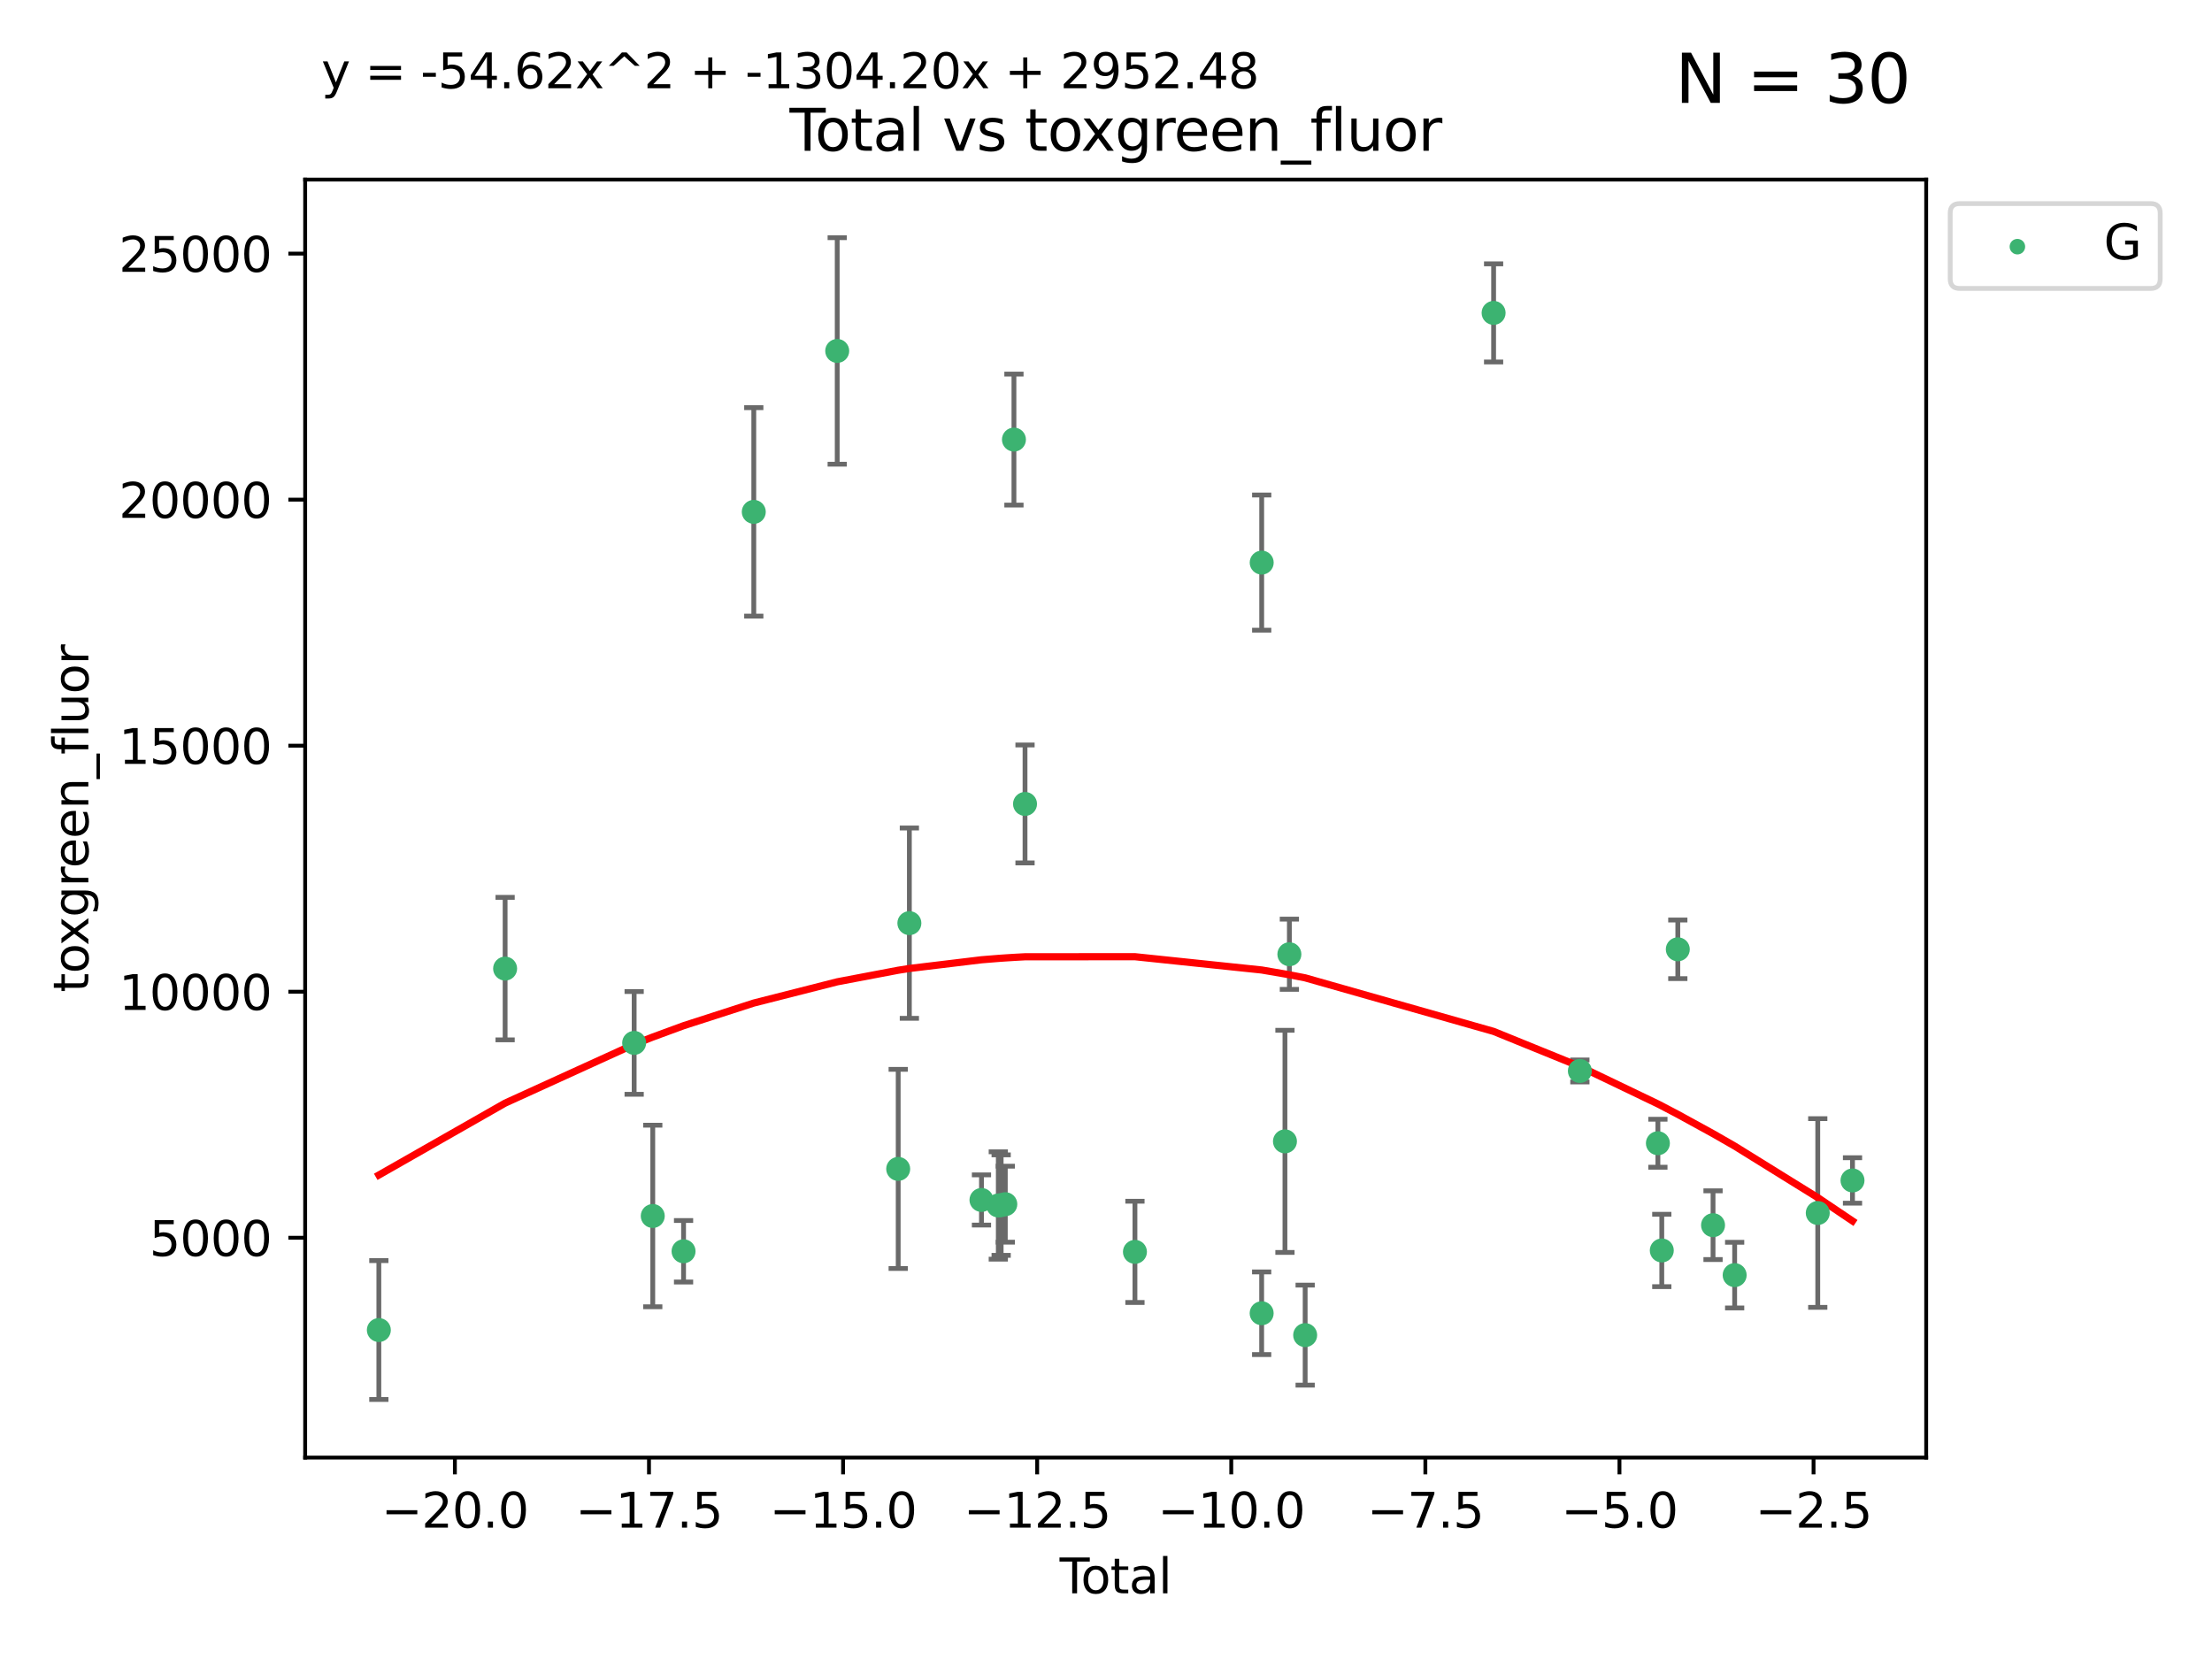 <?xml version="1.0" encoding="utf-8" standalone="no"?>
<!DOCTYPE svg PUBLIC "-//W3C//DTD SVG 1.1//EN"
  "http://www.w3.org/Graphics/SVG/1.1/DTD/svg11.dtd">
<svg xmlns:xlink="http://www.w3.org/1999/xlink" width="460.8pt" height="345.6pt" viewBox="0 0 460.8 345.6" xmlns="http://www.w3.org/2000/svg" version="1.1">
 <defs>
  <style type="text/css">*{stroke-linejoin: round; stroke-linecap: butt}</style>
 </defs>
 <g id="figure_1">
  <g id="patch_1">
   <path d="M 0 345.6 
L 460.8 345.6 
L 460.8 0 
L 0 0 
z
" style="fill: #ffffff"/>
  </g>
  <g id="axes_1">
   <g id="patch_2">
    <path d="M 63.571 303.64 
L 401.26 303.64 
L 401.26 37.411 
L 63.571 37.411 
z
" style="fill: #ffffff"/>
   </g>
   <g id="PathCollection_1">
    <defs>
     <path id="m6eccdc6123" d="M 0 1.118 
C 0.297 1.118 0.581 1 0.791 0.791 
C 1 0.581 1.118 0.297 1.118 0 
C 1.118 -0.297 1 -0.581 0.791 -0.791 
C 0.581 -1 0.297 -1.118 0 -1.118 
C -0.297 -1.118 -0.581 -1 -0.791 -0.791 
C -1 -0.581 -1.118 -0.297 -1.118 0 
C -1.118 0.297 -1 0.581 -0.791 0.791 
C -0.581 1 -0.297 1.118 0 1.118 
z
" style="stroke: #3cb371"/>
    </defs>
    <g clip-path="url(#pdca840e009)">
     <use xlink:href="#m6eccdc6123" x="78.921" y="277.073" style="fill: #3cb371; stroke: #3cb371"/>
     <use xlink:href="#m6eccdc6123" x="105.225" y="201.776" style="fill: #3cb371; stroke: #3cb371"/>
     <use xlink:href="#m6eccdc6123" x="132.107" y="217.256" style="fill: #3cb371; stroke: #3cb371"/>
     <use xlink:href="#m6eccdc6123" x="135.982" y="253.313" style="fill: #3cb371; stroke: #3cb371"/>
     <use xlink:href="#m6eccdc6123" x="142.398" y="260.663" style="fill: #3cb371; stroke: #3cb371"/>
     <use xlink:href="#m6eccdc6123" x="157.027" y="106.634" style="fill: #3cb371; stroke: #3cb371"/>
     <use xlink:href="#m6eccdc6123" x="174.407" y="73.106" style="fill: #3cb371; stroke: #3cb371"/>
     <use xlink:href="#m6eccdc6123" x="187.111" y="243.505" style="fill: #3cb371; stroke: #3cb371"/>
     <use xlink:href="#m6eccdc6123" x="189.439" y="192.308" style="fill: #3cb371; stroke: #3cb371"/>
     <use xlink:href="#m6eccdc6123" x="204.459" y="249.975" style="fill: #3cb371; stroke: #3cb371"/>
     <use xlink:href="#m6eccdc6123" x="207.964" y="251.124" style="fill: #3cb371; stroke: #3cb371"/>
     <use xlink:href="#m6eccdc6123" x="208.559" y="251.046" style="fill: #3cb371; stroke: #3cb371"/>
     <use xlink:href="#m6eccdc6123" x="209.424" y="250.854" style="fill: #3cb371; stroke: #3cb371"/>
     <use xlink:href="#m6eccdc6123" x="211.223" y="91.572" style="fill: #3cb371; stroke: #3cb371"/>
     <use xlink:href="#m6eccdc6123" x="213.531" y="167.476" style="fill: #3cb371; stroke: #3cb371"/>
     <use xlink:href="#m6eccdc6123" x="236.429" y="260.786" style="fill: #3cb371; stroke: #3cb371"/>
     <use xlink:href="#m6eccdc6123" x="262.826" y="273.574" style="fill: #3cb371; stroke: #3cb371"/>
     <use xlink:href="#m6eccdc6123" x="262.835" y="117.2" style="fill: #3cb371; stroke: #3cb371"/>
     <use xlink:href="#m6eccdc6123" x="267.679" y="237.767" style="fill: #3cb371; stroke: #3cb371"/>
     <use xlink:href="#m6eccdc6123" x="268.601" y="198.787" style="fill: #3cb371; stroke: #3cb371"/>
     <use xlink:href="#m6eccdc6123" x="271.889" y="278.131" style="fill: #3cb371; stroke: #3cb371"/>
     <use xlink:href="#m6eccdc6123" x="311.145" y="65.183" style="fill: #3cb371; stroke: #3cb371"/>
     <use xlink:href="#m6eccdc6123" x="329.117" y="223.102" style="fill: #3cb371; stroke: #3cb371"/>
     <use xlink:href="#m6eccdc6123" x="345.37" y="238.157" style="fill: #3cb371; stroke: #3cb371"/>
     <use xlink:href="#m6eccdc6123" x="346.181" y="260.493" style="fill: #3cb371; stroke: #3cb371"/>
     <use xlink:href="#m6eccdc6123" x="349.518" y="197.758" style="fill: #3cb371; stroke: #3cb371"/>
     <use xlink:href="#m6eccdc6123" x="356.858" y="255.227" style="fill: #3cb371; stroke: #3cb371"/>
     <use xlink:href="#m6eccdc6123" x="361.361" y="265.63" style="fill: #3cb371; stroke: #3cb371"/>
     <use xlink:href="#m6eccdc6123" x="378.673" y="252.69" style="fill: #3cb371; stroke: #3cb371"/>
     <use xlink:href="#m6eccdc6123" x="385.911" y="245.91" style="fill: #3cb371; stroke: #3cb371"/>
    </g>
   </g>
   <g id="matplotlib.axis_1">
    <g id="xtick_1">
     <g id="line2d_1">
      <defs>
       <path id="m6a4d9572cf" d="M 0 0 
L 0 3.5 
" style="stroke: #000000; stroke-width: 0.8"/>
      </defs>
      <g>
       <use xlink:href="#m6a4d9572cf" x="94.761" y="303.64" style="stroke: #000000; stroke-width: 0.8"/>
      </g>
     </g>
     <g id="text_1">
      <!-- −20.0 -->
      <g transform="translate(79.438 318.238)scale(0.1 -0.1)">
       <defs>
        <path id="DejaVuSans-2212" d="M 678 2272 
L 4684 2272 
L 4684 1741 
L 678 1741 
L 678 2272 
z
" transform="scale(0.016)"/>
        <path id="DejaVuSans-32" d="M 1228 531 
L 3431 531 
L 3431 0 
L 469 0 
L 469 531 
Q 828 903 1448 1529 
Q 2069 2156 2228 2338 
Q 2531 2678 2651 2914 
Q 2772 3150 2772 3378 
Q 2772 3750 2511 3984 
Q 2250 4219 1831 4219 
Q 1534 4219 1204 4116 
Q 875 4013 500 3803 
L 500 4441 
Q 881 4594 1212 4672 
Q 1544 4750 1819 4750 
Q 2544 4750 2975 4387 
Q 3406 4025 3406 3419 
Q 3406 3131 3298 2873 
Q 3191 2616 2906 2266 
Q 2828 2175 2409 1742 
Q 1991 1309 1228 531 
z
" transform="scale(0.016)"/>
        <path id="DejaVuSans-30" d="M 2034 4250 
Q 1547 4250 1301 3770 
Q 1056 3291 1056 2328 
Q 1056 1369 1301 889 
Q 1547 409 2034 409 
Q 2525 409 2770 889 
Q 3016 1369 3016 2328 
Q 3016 3291 2770 3770 
Q 2525 4250 2034 4250 
z
M 2034 4750 
Q 2819 4750 3233 4129 
Q 3647 3509 3647 2328 
Q 3647 1150 3233 529 
Q 2819 -91 2034 -91 
Q 1250 -91 836 529 
Q 422 1150 422 2328 
Q 422 3509 836 4129 
Q 1250 4750 2034 4750 
z
" transform="scale(0.016)"/>
        <path id="DejaVuSans-2e" d="M 684 794 
L 1344 794 
L 1344 0 
L 684 0 
L 684 794 
z
" transform="scale(0.016)"/>
       </defs>
       <use xlink:href="#DejaVuSans-2212"/>
       <use xlink:href="#DejaVuSans-32" x="83.789"/>
       <use xlink:href="#DejaVuSans-30" x="147.412"/>
       <use xlink:href="#DejaVuSans-2e" x="211.035"/>
       <use xlink:href="#DejaVuSans-30" x="242.822"/>
      </g>
     </g>
    </g>
    <g id="xtick_2">
     <g id="line2d_2">
      <g>
       <use xlink:href="#m6a4d9572cf" x="135.195" y="303.64" style="stroke: #000000; stroke-width: 0.8"/>
      </g>
     </g>
     <g id="text_2">
      <!-- −17.5 -->
      <g transform="translate(119.872 318.238)scale(0.1 -0.1)">
       <defs>
        <path id="DejaVuSans-31" d="M 794 531 
L 1825 531 
L 1825 4091 
L 703 3866 
L 703 4441 
L 1819 4666 
L 2450 4666 
L 2450 531 
L 3481 531 
L 3481 0 
L 794 0 
L 794 531 
z
" transform="scale(0.016)"/>
        <path id="DejaVuSans-37" d="M 525 4666 
L 3525 4666 
L 3525 4397 
L 1831 0 
L 1172 0 
L 2766 4134 
L 525 4134 
L 525 4666 
z
" transform="scale(0.016)"/>
        <path id="DejaVuSans-35" d="M 691 4666 
L 3169 4666 
L 3169 4134 
L 1269 4134 
L 1269 2991 
Q 1406 3038 1543 3061 
Q 1681 3084 1819 3084 
Q 2600 3084 3056 2656 
Q 3513 2228 3513 1497 
Q 3513 744 3044 326 
Q 2575 -91 1722 -91 
Q 1428 -91 1123 -41 
Q 819 9 494 109 
L 494 744 
Q 775 591 1075 516 
Q 1375 441 1709 441 
Q 2250 441 2565 725 
Q 2881 1009 2881 1497 
Q 2881 1984 2565 2268 
Q 2250 2553 1709 2553 
Q 1456 2553 1204 2497 
Q 953 2441 691 2322 
L 691 4666 
z
" transform="scale(0.016)"/>
       </defs>
       <use xlink:href="#DejaVuSans-2212"/>
       <use xlink:href="#DejaVuSans-31" x="83.789"/>
       <use xlink:href="#DejaVuSans-37" x="147.412"/>
       <use xlink:href="#DejaVuSans-2e" x="211.035"/>
       <use xlink:href="#DejaVuSans-35" x="242.822"/>
      </g>
     </g>
    </g>
    <g id="xtick_3">
     <g id="line2d_3">
      <g>
       <use xlink:href="#m6a4d9572cf" x="175.628" y="303.64" style="stroke: #000000; stroke-width: 0.8"/>
      </g>
     </g>
     <g id="text_3">
      <!-- −15.0 -->
      <g transform="translate(160.306 318.238)scale(0.1 -0.1)">
       <use xlink:href="#DejaVuSans-2212"/>
       <use xlink:href="#DejaVuSans-31" x="83.789"/>
       <use xlink:href="#DejaVuSans-35" x="147.412"/>
       <use xlink:href="#DejaVuSans-2e" x="211.035"/>
       <use xlink:href="#DejaVuSans-30" x="242.822"/>
      </g>
     </g>
    </g>
    <g id="xtick_4">
     <g id="line2d_4">
      <g>
       <use xlink:href="#m6a4d9572cf" x="216.062" y="303.64" style="stroke: #000000; stroke-width: 0.8"/>
      </g>
     </g>
     <g id="text_4">
      <!-- −12.5 -->
      <g transform="translate(200.739 318.238)scale(0.1 -0.1)">
       <use xlink:href="#DejaVuSans-2212"/>
       <use xlink:href="#DejaVuSans-31" x="83.789"/>
       <use xlink:href="#DejaVuSans-32" x="147.412"/>
       <use xlink:href="#DejaVuSans-2e" x="211.035"/>
       <use xlink:href="#DejaVuSans-35" x="242.822"/>
      </g>
     </g>
    </g>
    <g id="xtick_5">
     <g id="line2d_5">
      <g>
       <use xlink:href="#m6a4d9572cf" x="256.496" y="303.64" style="stroke: #000000; stroke-width: 0.8"/>
      </g>
     </g>
     <g id="text_5">
      <!-- −10.0 -->
      <g transform="translate(241.173 318.238)scale(0.1 -0.1)">
       <use xlink:href="#DejaVuSans-2212"/>
       <use xlink:href="#DejaVuSans-31" x="83.789"/>
       <use xlink:href="#DejaVuSans-30" x="147.412"/>
       <use xlink:href="#DejaVuSans-2e" x="211.035"/>
       <use xlink:href="#DejaVuSans-30" x="242.822"/>
      </g>
     </g>
    </g>
    <g id="xtick_6">
     <g id="line2d_6">
      <g>
       <use xlink:href="#m6a4d9572cf" x="296.929" y="303.64" style="stroke: #000000; stroke-width: 0.8"/>
      </g>
     </g>
     <g id="text_6">
      <!-- −7.5 -->
      <g transform="translate(284.788 318.238)scale(0.1 -0.1)">
       <use xlink:href="#DejaVuSans-2212"/>
       <use xlink:href="#DejaVuSans-37" x="83.789"/>
       <use xlink:href="#DejaVuSans-2e" x="147.412"/>
       <use xlink:href="#DejaVuSans-35" x="179.199"/>
      </g>
     </g>
    </g>
    <g id="xtick_7">
     <g id="line2d_7">
      <g>
       <use xlink:href="#m6a4d9572cf" x="337.363" y="303.64" style="stroke: #000000; stroke-width: 0.8"/>
      </g>
     </g>
     <g id="text_7">
      <!-- −5.0 -->
      <g transform="translate(325.221 318.238)scale(0.1 -0.1)">
       <use xlink:href="#DejaVuSans-2212"/>
       <use xlink:href="#DejaVuSans-35" x="83.789"/>
       <use xlink:href="#DejaVuSans-2e" x="147.412"/>
       <use xlink:href="#DejaVuSans-30" x="179.199"/>
      </g>
     </g>
    </g>
    <g id="xtick_8">
     <g id="line2d_8">
      <g>
       <use xlink:href="#m6a4d9572cf" x="377.796" y="303.64" style="stroke: #000000; stroke-width: 0.8"/>
      </g>
     </g>
     <g id="text_8">
      <!-- −2.5 -->
      <g transform="translate(365.655 318.238)scale(0.1 -0.1)">
       <use xlink:href="#DejaVuSans-2212"/>
       <use xlink:href="#DejaVuSans-32" x="83.789"/>
       <use xlink:href="#DejaVuSans-2e" x="147.412"/>
       <use xlink:href="#DejaVuSans-35" x="179.199"/>
      </g>
     </g>
    </g>
    <g id="text_9">
     <!-- Total -->
     <g transform="translate(220.739 331.917)scale(0.1 -0.1)">
      <defs>
       <path id="DejaVuSans-54" d="M -19 4666 
L 3928 4666 
L 3928 4134 
L 2272 4134 
L 2272 0 
L 1638 0 
L 1638 4134 
L -19 4134 
L -19 4666 
z
" transform="scale(0.016)"/>
       <path id="DejaVuSans-6f" d="M 1959 3097 
Q 1497 3097 1228 2736 
Q 959 2375 959 1747 
Q 959 1119 1226 758 
Q 1494 397 1959 397 
Q 2419 397 2687 759 
Q 2956 1122 2956 1747 
Q 2956 2369 2687 2733 
Q 2419 3097 1959 3097 
z
M 1959 3584 
Q 2709 3584 3137 3096 
Q 3566 2609 3566 1747 
Q 3566 888 3137 398 
Q 2709 -91 1959 -91 
Q 1206 -91 779 398 
Q 353 888 353 1747 
Q 353 2609 779 3096 
Q 1206 3584 1959 3584 
z
" transform="scale(0.016)"/>
       <path id="DejaVuSans-74" d="M 1172 4494 
L 1172 3500 
L 2356 3500 
L 2356 3053 
L 1172 3053 
L 1172 1153 
Q 1172 725 1289 603 
Q 1406 481 1766 481 
L 2356 481 
L 2356 0 
L 1766 0 
Q 1100 0 847 248 
Q 594 497 594 1153 
L 594 3053 
L 172 3053 
L 172 3500 
L 594 3500 
L 594 4494 
L 1172 4494 
z
" transform="scale(0.016)"/>
       <path id="DejaVuSans-61" d="M 2194 1759 
Q 1497 1759 1228 1600 
Q 959 1441 959 1056 
Q 959 750 1161 570 
Q 1363 391 1709 391 
Q 2188 391 2477 730 
Q 2766 1069 2766 1631 
L 2766 1759 
L 2194 1759 
z
M 3341 1997 
L 3341 0 
L 2766 0 
L 2766 531 
Q 2569 213 2275 61 
Q 1981 -91 1556 -91 
Q 1019 -91 701 211 
Q 384 513 384 1019 
Q 384 1609 779 1909 
Q 1175 2209 1959 2209 
L 2766 2209 
L 2766 2266 
Q 2766 2663 2505 2880 
Q 2244 3097 1772 3097 
Q 1472 3097 1187 3025 
Q 903 2953 641 2809 
L 641 3341 
Q 956 3463 1253 3523 
Q 1550 3584 1831 3584 
Q 2591 3584 2966 3190 
Q 3341 2797 3341 1997 
z
" transform="scale(0.016)"/>
       <path id="DejaVuSans-6c" d="M 603 4863 
L 1178 4863 
L 1178 0 
L 603 0 
L 603 4863 
z
" transform="scale(0.016)"/>
      </defs>
      <use xlink:href="#DejaVuSans-54"/>
      <use xlink:href="#DejaVuSans-6f" x="44.084"/>
      <use xlink:href="#DejaVuSans-74" x="105.266"/>
      <use xlink:href="#DejaVuSans-61" x="144.475"/>
      <use xlink:href="#DejaVuSans-6c" x="205.754"/>
     </g>
    </g>
   </g>
   <g id="matplotlib.axis_2">
    <g id="ytick_1">
     <g id="line2d_9">
      <defs>
       <path id="m8ea8fce59d" d="M 0 0 
L -3.5 0 
" style="stroke: #000000; stroke-width: 0.8"/>
      </defs>
      <g>
       <use xlink:href="#m8ea8fce59d" x="63.571" y="257.843" style="stroke: #000000; stroke-width: 0.8"/>
      </g>
     </g>
     <g id="text_10">
      <!-- 5000 -->
      <g transform="translate(31.121 261.642)scale(0.1 -0.1)">
       <use xlink:href="#DejaVuSans-35"/>
       <use xlink:href="#DejaVuSans-30" x="63.623"/>
       <use xlink:href="#DejaVuSans-30" x="127.246"/>
       <use xlink:href="#DejaVuSans-30" x="190.869"/>
      </g>
     </g>
    </g>
    <g id="ytick_2">
     <g id="line2d_10">
      <g>
       <use xlink:href="#m8ea8fce59d" x="63.571" y="206.589" style="stroke: #000000; stroke-width: 0.8"/>
      </g>
     </g>
     <g id="text_11">
      <!-- 10000 -->
      <g transform="translate(24.759 210.388)scale(0.1 -0.1)">
       <use xlink:href="#DejaVuSans-31"/>
       <use xlink:href="#DejaVuSans-30" x="63.623"/>
       <use xlink:href="#DejaVuSans-30" x="127.246"/>
       <use xlink:href="#DejaVuSans-30" x="190.869"/>
       <use xlink:href="#DejaVuSans-30" x="254.492"/>
      </g>
     </g>
    </g>
    <g id="ytick_3">
     <g id="line2d_11">
      <g>
       <use xlink:href="#m8ea8fce59d" x="63.571" y="155.335" style="stroke: #000000; stroke-width: 0.8"/>
      </g>
     </g>
     <g id="text_12">
      <!-- 15000 -->
      <g transform="translate(24.759 159.135)scale(0.1 -0.1)">
       <use xlink:href="#DejaVuSans-31"/>
       <use xlink:href="#DejaVuSans-35" x="63.623"/>
       <use xlink:href="#DejaVuSans-30" x="127.246"/>
       <use xlink:href="#DejaVuSans-30" x="190.869"/>
       <use xlink:href="#DejaVuSans-30" x="254.492"/>
      </g>
     </g>
    </g>
    <g id="ytick_4">
     <g id="line2d_12">
      <g>
       <use xlink:href="#m8ea8fce59d" x="63.571" y="104.082" style="stroke: #000000; stroke-width: 0.8"/>
      </g>
     </g>
     <g id="text_13">
      <!-- 20000 -->
      <g transform="translate(24.759 107.881)scale(0.1 -0.1)">
       <use xlink:href="#DejaVuSans-32"/>
       <use xlink:href="#DejaVuSans-30" x="63.623"/>
       <use xlink:href="#DejaVuSans-30" x="127.246"/>
       <use xlink:href="#DejaVuSans-30" x="190.869"/>
       <use xlink:href="#DejaVuSans-30" x="254.492"/>
      </g>
     </g>
    </g>
    <g id="ytick_5">
     <g id="line2d_13">
      <g>
       <use xlink:href="#m8ea8fce59d" x="63.571" y="52.828" style="stroke: #000000; stroke-width: 0.8"/>
      </g>
     </g>
     <g id="text_14">
      <!-- 25000 -->
      <g transform="translate(24.759 56.627)scale(0.1 -0.1)">
       <use xlink:href="#DejaVuSans-32"/>
       <use xlink:href="#DejaVuSans-35" x="63.623"/>
       <use xlink:href="#DejaVuSans-30" x="127.246"/>
       <use xlink:href="#DejaVuSans-30" x="190.869"/>
       <use xlink:href="#DejaVuSans-30" x="254.492"/>
      </g>
     </g>
    </g>
    <g id="text_15">
     <!-- toxgreen_fluor -->
     <g transform="translate(18.401 206.72)rotate(-90)scale(0.1 -0.1)">
      <defs>
       <path id="DejaVuSans-78" d="M 3513 3500 
L 2247 1797 
L 3578 0 
L 2900 0 
L 1881 1375 
L 863 0 
L 184 0 
L 1544 1831 
L 300 3500 
L 978 3500 
L 1906 2253 
L 2834 3500 
L 3513 3500 
z
" transform="scale(0.016)"/>
       <path id="DejaVuSans-67" d="M 2906 1791 
Q 2906 2416 2648 2759 
Q 2391 3103 1925 3103 
Q 1463 3103 1205 2759 
Q 947 2416 947 1791 
Q 947 1169 1205 825 
Q 1463 481 1925 481 
Q 2391 481 2648 825 
Q 2906 1169 2906 1791 
z
M 3481 434 
Q 3481 -459 3084 -895 
Q 2688 -1331 1869 -1331 
Q 1566 -1331 1297 -1286 
Q 1028 -1241 775 -1147 
L 775 -588 
Q 1028 -725 1275 -790 
Q 1522 -856 1778 -856 
Q 2344 -856 2625 -561 
Q 2906 -266 2906 331 
L 2906 616 
Q 2728 306 2450 153 
Q 2172 0 1784 0 
Q 1141 0 747 490 
Q 353 981 353 1791 
Q 353 2603 747 3093 
Q 1141 3584 1784 3584 
Q 2172 3584 2450 3431 
Q 2728 3278 2906 2969 
L 2906 3500 
L 3481 3500 
L 3481 434 
z
" transform="scale(0.016)"/>
       <path id="DejaVuSans-72" d="M 2631 2963 
Q 2534 3019 2420 3045 
Q 2306 3072 2169 3072 
Q 1681 3072 1420 2755 
Q 1159 2438 1159 1844 
L 1159 0 
L 581 0 
L 581 3500 
L 1159 3500 
L 1159 2956 
Q 1341 3275 1631 3429 
Q 1922 3584 2338 3584 
Q 2397 3584 2469 3576 
Q 2541 3569 2628 3553 
L 2631 2963 
z
" transform="scale(0.016)"/>
       <path id="DejaVuSans-65" d="M 3597 1894 
L 3597 1613 
L 953 1613 
Q 991 1019 1311 708 
Q 1631 397 2203 397 
Q 2534 397 2845 478 
Q 3156 559 3463 722 
L 3463 178 
Q 3153 47 2828 -22 
Q 2503 -91 2169 -91 
Q 1331 -91 842 396 
Q 353 884 353 1716 
Q 353 2575 817 3079 
Q 1281 3584 2069 3584 
Q 2775 3584 3186 3129 
Q 3597 2675 3597 1894 
z
M 3022 2063 
Q 3016 2534 2758 2815 
Q 2500 3097 2075 3097 
Q 1594 3097 1305 2825 
Q 1016 2553 972 2059 
L 3022 2063 
z
" transform="scale(0.016)"/>
       <path id="DejaVuSans-6e" d="M 3513 2113 
L 3513 0 
L 2938 0 
L 2938 2094 
Q 2938 2591 2744 2837 
Q 2550 3084 2163 3084 
Q 1697 3084 1428 2787 
Q 1159 2491 1159 1978 
L 1159 0 
L 581 0 
L 581 3500 
L 1159 3500 
L 1159 2956 
Q 1366 3272 1645 3428 
Q 1925 3584 2291 3584 
Q 2894 3584 3203 3211 
Q 3513 2838 3513 2113 
z
" transform="scale(0.016)"/>
       <path id="DejaVuSans-5f" d="M 3263 -1063 
L 3263 -1509 
L -63 -1509 
L -63 -1063 
L 3263 -1063 
z
" transform="scale(0.016)"/>
       <path id="DejaVuSans-66" d="M 2375 4863 
L 2375 4384 
L 1825 4384 
Q 1516 4384 1395 4259 
Q 1275 4134 1275 3809 
L 1275 3500 
L 2222 3500 
L 2222 3053 
L 1275 3053 
L 1275 0 
L 697 0 
L 697 3053 
L 147 3053 
L 147 3500 
L 697 3500 
L 697 3744 
Q 697 4328 969 4595 
Q 1241 4863 1831 4863 
L 2375 4863 
z
" transform="scale(0.016)"/>
       <path id="DejaVuSans-75" d="M 544 1381 
L 544 3500 
L 1119 3500 
L 1119 1403 
Q 1119 906 1312 657 
Q 1506 409 1894 409 
Q 2359 409 2629 706 
Q 2900 1003 2900 1516 
L 2900 3500 
L 3475 3500 
L 3475 0 
L 2900 0 
L 2900 538 
Q 2691 219 2414 64 
Q 2138 -91 1772 -91 
Q 1169 -91 856 284 
Q 544 659 544 1381 
z
M 1991 3584 
L 1991 3584 
z
" transform="scale(0.016)"/>
      </defs>
      <use xlink:href="#DejaVuSans-74"/>
      <use xlink:href="#DejaVuSans-6f" x="39.209"/>
      <use xlink:href="#DejaVuSans-78" x="97.266"/>
      <use xlink:href="#DejaVuSans-67" x="156.445"/>
      <use xlink:href="#DejaVuSans-72" x="219.922"/>
      <use xlink:href="#DejaVuSans-65" x="258.785"/>
      <use xlink:href="#DejaVuSans-65" x="320.309"/>
      <use xlink:href="#DejaVuSans-6e" x="381.832"/>
      <use xlink:href="#DejaVuSans-5f" x="445.211"/>
      <use xlink:href="#DejaVuSans-66" x="495.211"/>
      <use xlink:href="#DejaVuSans-6c" x="530.416"/>
      <use xlink:href="#DejaVuSans-75" x="558.199"/>
      <use xlink:href="#DejaVuSans-6f" x="621.578"/>
      <use xlink:href="#DejaVuSans-72" x="682.76"/>
     </g>
    </g>
   </g>
   <g id="LineCollection_1">
    <path d="M 78.921 291.539 
L 78.921 262.607 
" clip-path="url(#pdca840e009)" style="fill: none; stroke: #696969"/>
    <path d="M 105.225 216.615 
L 105.225 186.936 
" clip-path="url(#pdca840e009)" style="fill: none; stroke: #696969"/>
    <path d="M 132.107 227.96 
L 132.107 206.552 
" clip-path="url(#pdca840e009)" style="fill: none; stroke: #696969"/>
    <path d="M 135.982 272.224 
L 135.982 234.402 
" clip-path="url(#pdca840e009)" style="fill: none; stroke: #696969"/>
    <path d="M 142.398 267.067 
L 142.398 254.258 
" clip-path="url(#pdca840e009)" style="fill: none; stroke: #696969"/>
    <path d="M 157.027 128.347 
L 157.027 84.922 
" clip-path="url(#pdca840e009)" style="fill: none; stroke: #696969"/>
    <path d="M 174.407 96.699 
L 174.407 49.513 
" clip-path="url(#pdca840e009)" style="fill: none; stroke: #696969"/>
    <path d="M 187.111 264.249 
L 187.111 222.761 
" clip-path="url(#pdca840e009)" style="fill: none; stroke: #696969"/>
    <path d="M 189.439 212.13 
L 189.439 172.487 
" clip-path="url(#pdca840e009)" style="fill: none; stroke: #696969"/>
    <path d="M 204.459 255.207 
L 204.459 244.744 
" clip-path="url(#pdca840e009)" style="fill: none; stroke: #696969"/>
    <path d="M 207.964 262.308 
L 207.964 239.94 
" clip-path="url(#pdca840e009)" style="fill: none; stroke: #696969"/>
    <path d="M 208.559 261.512 
L 208.559 240.581 
" clip-path="url(#pdca840e009)" style="fill: none; stroke: #696969"/>
    <path d="M 209.424 258.771 
L 209.424 242.937 
" clip-path="url(#pdca840e009)" style="fill: none; stroke: #696969"/>
    <path d="M 211.223 105.212 
L 211.223 77.931 
" clip-path="url(#pdca840e009)" style="fill: none; stroke: #696969"/>
    <path d="M 213.531 179.76 
L 213.531 155.192 
" clip-path="url(#pdca840e009)" style="fill: none; stroke: #696969"/>
    <path d="M 236.429 271.333 
L 236.429 250.239 
" clip-path="url(#pdca840e009)" style="fill: none; stroke: #696969"/>
    <path d="M 262.826 282.183 
L 262.826 264.966 
" clip-path="url(#pdca840e009)" style="fill: none; stroke: #696969"/>
    <path d="M 262.835 131.281 
L 262.835 103.119 
" clip-path="url(#pdca840e009)" style="fill: none; stroke: #696969"/>
    <path d="M 267.679 260.904 
L 267.679 214.629 
" clip-path="url(#pdca840e009)" style="fill: none; stroke: #696969"/>
    <path d="M 268.601 206.104 
L 268.601 191.471 
" clip-path="url(#pdca840e009)" style="fill: none; stroke: #696969"/>
    <path d="M 271.889 288.547 
L 271.889 267.715 
" clip-path="url(#pdca840e009)" style="fill: none; stroke: #696969"/>
    <path d="M 311.145 75.403 
L 311.145 54.964 
" clip-path="url(#pdca840e009)" style="fill: none; stroke: #696969"/>
    <path d="M 329.117 225.393 
L 329.117 220.812 
" clip-path="url(#pdca840e009)" style="fill: none; stroke: #696969"/>
    <path d="M 345.37 243.156 
L 345.37 233.159 
" clip-path="url(#pdca840e009)" style="fill: none; stroke: #696969"/>
    <path d="M 346.181 268.032 
L 346.181 252.954 
" clip-path="url(#pdca840e009)" style="fill: none; stroke: #696969"/>
    <path d="M 349.518 203.862 
L 349.518 191.654 
" clip-path="url(#pdca840e009)" style="fill: none; stroke: #696969"/>
    <path d="M 356.858 262.384 
L 356.858 248.07 
" clip-path="url(#pdca840e009)" style="fill: none; stroke: #696969"/>
    <path d="M 361.361 272.472 
L 361.361 258.789 
" clip-path="url(#pdca840e009)" style="fill: none; stroke: #696969"/>
    <path d="M 378.673 272.345 
L 378.673 233.034 
" clip-path="url(#pdca840e009)" style="fill: none; stroke: #696969"/>
    <path d="M 385.911 250.645 
L 385.911 241.175 
" clip-path="url(#pdca840e009)" style="fill: none; stroke: #696969"/>
   </g>
   <g id="line2d_14">
    <defs>
     <path id="m15d5e1286c" d="M 2 0 
L -2 -0 
" style="stroke: #696969"/>
    </defs>
    <g clip-path="url(#pdca840e009)">
     <use xlink:href="#m15d5e1286c" x="78.921" y="291.539" style="fill: #696969; stroke: #696969"/>
     <use xlink:href="#m15d5e1286c" x="105.225" y="216.615" style="fill: #696969; stroke: #696969"/>
     <use xlink:href="#m15d5e1286c" x="132.107" y="227.96" style="fill: #696969; stroke: #696969"/>
     <use xlink:href="#m15d5e1286c" x="135.982" y="272.224" style="fill: #696969; stroke: #696969"/>
     <use xlink:href="#m15d5e1286c" x="142.398" y="267.067" style="fill: #696969; stroke: #696969"/>
     <use xlink:href="#m15d5e1286c" x="157.027" y="128.347" style="fill: #696969; stroke: #696969"/>
     <use xlink:href="#m15d5e1286c" x="174.407" y="96.699" style="fill: #696969; stroke: #696969"/>
     <use xlink:href="#m15d5e1286c" x="187.111" y="264.249" style="fill: #696969; stroke: #696969"/>
     <use xlink:href="#m15d5e1286c" x="189.439" y="212.13" style="fill: #696969; stroke: #696969"/>
     <use xlink:href="#m15d5e1286c" x="204.459" y="255.207" style="fill: #696969; stroke: #696969"/>
     <use xlink:href="#m15d5e1286c" x="207.964" y="262.308" style="fill: #696969; stroke: #696969"/>
     <use xlink:href="#m15d5e1286c" x="208.559" y="261.512" style="fill: #696969; stroke: #696969"/>
     <use xlink:href="#m15d5e1286c" x="209.424" y="258.771" style="fill: #696969; stroke: #696969"/>
     <use xlink:href="#m15d5e1286c" x="211.223" y="105.212" style="fill: #696969; stroke: #696969"/>
     <use xlink:href="#m15d5e1286c" x="213.531" y="179.76" style="fill: #696969; stroke: #696969"/>
     <use xlink:href="#m15d5e1286c" x="236.429" y="271.333" style="fill: #696969; stroke: #696969"/>
     <use xlink:href="#m15d5e1286c" x="262.826" y="282.183" style="fill: #696969; stroke: #696969"/>
     <use xlink:href="#m15d5e1286c" x="262.835" y="131.281" style="fill: #696969; stroke: #696969"/>
     <use xlink:href="#m15d5e1286c" x="267.679" y="260.904" style="fill: #696969; stroke: #696969"/>
     <use xlink:href="#m15d5e1286c" x="268.601" y="206.104" style="fill: #696969; stroke: #696969"/>
     <use xlink:href="#m15d5e1286c" x="271.889" y="288.547" style="fill: #696969; stroke: #696969"/>
     <use xlink:href="#m15d5e1286c" x="311.145" y="75.403" style="fill: #696969; stroke: #696969"/>
     <use xlink:href="#m15d5e1286c" x="329.117" y="225.393" style="fill: #696969; stroke: #696969"/>
     <use xlink:href="#m15d5e1286c" x="345.37" y="243.156" style="fill: #696969; stroke: #696969"/>
     <use xlink:href="#m15d5e1286c" x="346.181" y="268.032" style="fill: #696969; stroke: #696969"/>
     <use xlink:href="#m15d5e1286c" x="349.518" y="203.862" style="fill: #696969; stroke: #696969"/>
     <use xlink:href="#m15d5e1286c" x="356.858" y="262.384" style="fill: #696969; stroke: #696969"/>
     <use xlink:href="#m15d5e1286c" x="361.361" y="272.472" style="fill: #696969; stroke: #696969"/>
     <use xlink:href="#m15d5e1286c" x="378.673" y="272.345" style="fill: #696969; stroke: #696969"/>
     <use xlink:href="#m15d5e1286c" x="385.911" y="250.645" style="fill: #696969; stroke: #696969"/>
    </g>
   </g>
   <g id="line2d_15">
    <g clip-path="url(#pdca840e009)">
     <use xlink:href="#m15d5e1286c" x="78.921" y="262.607" style="fill: #696969; stroke: #696969"/>
     <use xlink:href="#m15d5e1286c" x="105.225" y="186.936" style="fill: #696969; stroke: #696969"/>
     <use xlink:href="#m15d5e1286c" x="132.107" y="206.552" style="fill: #696969; stroke: #696969"/>
     <use xlink:href="#m15d5e1286c" x="135.982" y="234.402" style="fill: #696969; stroke: #696969"/>
     <use xlink:href="#m15d5e1286c" x="142.398" y="254.258" style="fill: #696969; stroke: #696969"/>
     <use xlink:href="#m15d5e1286c" x="157.027" y="84.922" style="fill: #696969; stroke: #696969"/>
     <use xlink:href="#m15d5e1286c" x="174.407" y="49.513" style="fill: #696969; stroke: #696969"/>
     <use xlink:href="#m15d5e1286c" x="187.111" y="222.761" style="fill: #696969; stroke: #696969"/>
     <use xlink:href="#m15d5e1286c" x="189.439" y="172.487" style="fill: #696969; stroke: #696969"/>
     <use xlink:href="#m15d5e1286c" x="204.459" y="244.744" style="fill: #696969; stroke: #696969"/>
     <use xlink:href="#m15d5e1286c" x="207.964" y="239.94" style="fill: #696969; stroke: #696969"/>
     <use xlink:href="#m15d5e1286c" x="208.559" y="240.581" style="fill: #696969; stroke: #696969"/>
     <use xlink:href="#m15d5e1286c" x="209.424" y="242.937" style="fill: #696969; stroke: #696969"/>
     <use xlink:href="#m15d5e1286c" x="211.223" y="77.931" style="fill: #696969; stroke: #696969"/>
     <use xlink:href="#m15d5e1286c" x="213.531" y="155.192" style="fill: #696969; stroke: #696969"/>
     <use xlink:href="#m15d5e1286c" x="236.429" y="250.239" style="fill: #696969; stroke: #696969"/>
     <use xlink:href="#m15d5e1286c" x="262.826" y="264.966" style="fill: #696969; stroke: #696969"/>
     <use xlink:href="#m15d5e1286c" x="262.835" y="103.119" style="fill: #696969; stroke: #696969"/>
     <use xlink:href="#m15d5e1286c" x="267.679" y="214.629" style="fill: #696969; stroke: #696969"/>
     <use xlink:href="#m15d5e1286c" x="268.601" y="191.471" style="fill: #696969; stroke: #696969"/>
     <use xlink:href="#m15d5e1286c" x="271.889" y="267.715" style="fill: #696969; stroke: #696969"/>
     <use xlink:href="#m15d5e1286c" x="311.145" y="54.964" style="fill: #696969; stroke: #696969"/>
     <use xlink:href="#m15d5e1286c" x="329.117" y="220.812" style="fill: #696969; stroke: #696969"/>
     <use xlink:href="#m15d5e1286c" x="345.37" y="233.159" style="fill: #696969; stroke: #696969"/>
     <use xlink:href="#m15d5e1286c" x="346.181" y="252.954" style="fill: #696969; stroke: #696969"/>
     <use xlink:href="#m15d5e1286c" x="349.518" y="191.654" style="fill: #696969; stroke: #696969"/>
     <use xlink:href="#m15d5e1286c" x="356.858" y="248.07" style="fill: #696969; stroke: #696969"/>
     <use xlink:href="#m15d5e1286c" x="361.361" y="258.789" style="fill: #696969; stroke: #696969"/>
     <use xlink:href="#m15d5e1286c" x="378.673" y="233.034" style="fill: #696969; stroke: #696969"/>
     <use xlink:href="#m15d5e1286c" x="385.911" y="241.175" style="fill: #696969; stroke: #696969"/>
    </g>
   </g>
   <g id="line2d_16">
    <path d="M 78.921 244.783 
L 105.225 229.8 
L 132.107 217.548 
L 135.982 216.037 
L 142.398 213.676 
L 157.027 208.953 
L 174.407 204.532 
L 187.111 202.119 
L 189.439 201.752 
L 204.459 199.94 
L 207.964 199.656 
L 208.559 199.613 
L 209.424 199.553 
L 211.223 199.439 
L 213.531 199.313 
L 236.429 199.298 
L 262.826 202.066 
L 262.835 202.067 
L 267.679 202.899 
L 268.601 203.069 
L 271.889 203.704 
L 311.145 214.859 
L 329.117 222.168 
L 345.37 229.968 
L 346.181 230.386 
L 349.518 232.139 
L 356.858 236.163 
L 361.361 238.746 
L 378.673 249.483 
L 385.911 254.352 
" clip-path="url(#pdca840e009)" style="fill: none; stroke: #ff0000; stroke-width: 1.5; stroke-linecap: square"/>
   </g>
   <g id="line2d_17">
    <defs>
     <path id="m8e417fc283" d="M 0 2 
C 0.53 2 1.039 1.789 1.414 1.414 
C 1.789 1.039 2 0.53 2 0 
C 2 -0.53 1.789 -1.039 1.414 -1.414 
C 1.039 -1.789 0.53 -2 0 -2 
C -0.53 -2 -1.039 -1.789 -1.414 -1.414 
C -1.789 -1.039 -2 -0.53 -2 0 
C -2 0.53 -1.789 1.039 -1.414 1.414 
C -1.039 1.789 -0.53 2 0 2 
z
" style="stroke: #3cb371"/>
    </defs>
    <g clip-path="url(#pdca840e009)">
     <use xlink:href="#m8e417fc283" x="78.921" y="277.073" style="fill: #3cb371; stroke: #3cb371"/>
     <use xlink:href="#m8e417fc283" x="105.225" y="201.776" style="fill: #3cb371; stroke: #3cb371"/>
     <use xlink:href="#m8e417fc283" x="132.107" y="217.256" style="fill: #3cb371; stroke: #3cb371"/>
     <use xlink:href="#m8e417fc283" x="135.982" y="253.313" style="fill: #3cb371; stroke: #3cb371"/>
     <use xlink:href="#m8e417fc283" x="142.398" y="260.663" style="fill: #3cb371; stroke: #3cb371"/>
     <use xlink:href="#m8e417fc283" x="157.027" y="106.634" style="fill: #3cb371; stroke: #3cb371"/>
     <use xlink:href="#m8e417fc283" x="174.407" y="73.106" style="fill: #3cb371; stroke: #3cb371"/>
     <use xlink:href="#m8e417fc283" x="187.111" y="243.505" style="fill: #3cb371; stroke: #3cb371"/>
     <use xlink:href="#m8e417fc283" x="189.439" y="192.308" style="fill: #3cb371; stroke: #3cb371"/>
     <use xlink:href="#m8e417fc283" x="204.459" y="249.975" style="fill: #3cb371; stroke: #3cb371"/>
     <use xlink:href="#m8e417fc283" x="207.964" y="251.124" style="fill: #3cb371; stroke: #3cb371"/>
     <use xlink:href="#m8e417fc283" x="208.559" y="251.046" style="fill: #3cb371; stroke: #3cb371"/>
     <use xlink:href="#m8e417fc283" x="209.424" y="250.854" style="fill: #3cb371; stroke: #3cb371"/>
     <use xlink:href="#m8e417fc283" x="211.223" y="91.572" style="fill: #3cb371; stroke: #3cb371"/>
     <use xlink:href="#m8e417fc283" x="213.531" y="167.476" style="fill: #3cb371; stroke: #3cb371"/>
     <use xlink:href="#m8e417fc283" x="236.429" y="260.786" style="fill: #3cb371; stroke: #3cb371"/>
     <use xlink:href="#m8e417fc283" x="262.826" y="273.574" style="fill: #3cb371; stroke: #3cb371"/>
     <use xlink:href="#m8e417fc283" x="262.835" y="117.2" style="fill: #3cb371; stroke: #3cb371"/>
     <use xlink:href="#m8e417fc283" x="267.679" y="237.767" style="fill: #3cb371; stroke: #3cb371"/>
     <use xlink:href="#m8e417fc283" x="268.601" y="198.787" style="fill: #3cb371; stroke: #3cb371"/>
     <use xlink:href="#m8e417fc283" x="271.889" y="278.131" style="fill: #3cb371; stroke: #3cb371"/>
     <use xlink:href="#m8e417fc283" x="311.145" y="65.183" style="fill: #3cb371; stroke: #3cb371"/>
     <use xlink:href="#m8e417fc283" x="329.117" y="223.102" style="fill: #3cb371; stroke: #3cb371"/>
     <use xlink:href="#m8e417fc283" x="345.37" y="238.157" style="fill: #3cb371; stroke: #3cb371"/>
     <use xlink:href="#m8e417fc283" x="346.181" y="260.493" style="fill: #3cb371; stroke: #3cb371"/>
     <use xlink:href="#m8e417fc283" x="349.518" y="197.758" style="fill: #3cb371; stroke: #3cb371"/>
     <use xlink:href="#m8e417fc283" x="356.858" y="255.227" style="fill: #3cb371; stroke: #3cb371"/>
     <use xlink:href="#m8e417fc283" x="361.361" y="265.63" style="fill: #3cb371; stroke: #3cb371"/>
     <use xlink:href="#m8e417fc283" x="378.673" y="252.69" style="fill: #3cb371; stroke: #3cb371"/>
     <use xlink:href="#m8e417fc283" x="385.911" y="245.91" style="fill: #3cb371; stroke: #3cb371"/>
    </g>
   </g>
   <g id="patch_3">
    <path d="M 63.571 303.64 
L 63.571 37.411 
" style="fill: none; stroke: #000000; stroke-width: 0.8; stroke-linejoin: miter; stroke-linecap: square"/>
   </g>
   <g id="patch_4">
    <path d="M 401.26 303.64 
L 401.26 37.411 
" style="fill: none; stroke: #000000; stroke-width: 0.8; stroke-linejoin: miter; stroke-linecap: square"/>
   </g>
   <g id="patch_5">
    <path d="M 63.571 303.64 
L 401.26 303.64 
" style="fill: none; stroke: #000000; stroke-width: 0.8; stroke-linejoin: miter; stroke-linecap: square"/>
   </g>
   <g id="patch_6">
    <path d="M 63.571 37.411 
L 401.26 37.411 
" style="fill: none; stroke: #000000; stroke-width: 0.8; stroke-linejoin: miter; stroke-linecap: square"/>
   </g>
   <g id="text_16">
    <!-- N = 30 -->
    <g transform="translate(348.964 21.426)scale(0.14 -0.14)">
     <defs>
      <path id="DejaVuSans-4e" d="M 628 4666 
L 1478 4666 
L 3547 763 
L 3547 4666 
L 4159 4666 
L 4159 0 
L 3309 0 
L 1241 3903 
L 1241 0 
L 628 0 
L 628 4666 
z
" transform="scale(0.016)"/>
      <path id="DejaVuSans-20" transform="scale(0.016)"/>
      <path id="DejaVuSans-3d" d="M 678 2906 
L 4684 2906 
L 4684 2381 
L 678 2381 
L 678 2906 
z
M 678 1631 
L 4684 1631 
L 4684 1100 
L 678 1100 
L 678 1631 
z
" transform="scale(0.016)"/>
      <path id="DejaVuSans-33" d="M 2597 2516 
Q 3050 2419 3304 2112 
Q 3559 1806 3559 1356 
Q 3559 666 3084 287 
Q 2609 -91 1734 -91 
Q 1441 -91 1130 -33 
Q 819 25 488 141 
L 488 750 
Q 750 597 1062 519 
Q 1375 441 1716 441 
Q 2309 441 2620 675 
Q 2931 909 2931 1356 
Q 2931 1769 2642 2001 
Q 2353 2234 1838 2234 
L 1294 2234 
L 1294 2753 
L 1863 2753 
Q 2328 2753 2575 2939 
Q 2822 3125 2822 3475 
Q 2822 3834 2567 4026 
Q 2313 4219 1838 4219 
Q 1578 4219 1281 4162 
Q 984 4106 628 3988 
L 628 4550 
Q 988 4650 1302 4700 
Q 1616 4750 1894 4750 
Q 2613 4750 3031 4423 
Q 3450 4097 3450 3541 
Q 3450 3153 3228 2886 
Q 3006 2619 2597 2516 
z
" transform="scale(0.016)"/>
     </defs>
     <use xlink:href="#DejaVuSans-4e"/>
     <use xlink:href="#DejaVuSans-20" x="74.805"/>
     <use xlink:href="#DejaVuSans-3d" x="106.592"/>
     <use xlink:href="#DejaVuSans-20" x="190.381"/>
     <use xlink:href="#DejaVuSans-33" x="222.168"/>
     <use xlink:href="#DejaVuSans-30" x="285.791"/>
    </g>
   </g>
   <g id="text_17">
    <!-- y = -54.62x^2 + -1304.20x + 2952.48 -->
    <g transform="translate(66.948 18.387)scale(0.1 -0.1)">
     <defs>
      <path id="DejaVuSans-79" d="M 2059 -325 
Q 1816 -950 1584 -1140 
Q 1353 -1331 966 -1331 
L 506 -1331 
L 506 -850 
L 844 -850 
Q 1081 -850 1212 -737 
Q 1344 -625 1503 -206 
L 1606 56 
L 191 3500 
L 800 3500 
L 1894 763 
L 2988 3500 
L 3597 3500 
L 2059 -325 
z
" transform="scale(0.016)"/>
      <path id="DejaVuSans-2d" d="M 313 2009 
L 1997 2009 
L 1997 1497 
L 313 1497 
L 313 2009 
z
" transform="scale(0.016)"/>
      <path id="DejaVuSans-34" d="M 2419 4116 
L 825 1625 
L 2419 1625 
L 2419 4116 
z
M 2253 4666 
L 3047 4666 
L 3047 1625 
L 3713 1625 
L 3713 1100 
L 3047 1100 
L 3047 0 
L 2419 0 
L 2419 1100 
L 313 1100 
L 313 1709 
L 2253 4666 
z
" transform="scale(0.016)"/>
      <path id="DejaVuSans-36" d="M 2113 2584 
Q 1688 2584 1439 2293 
Q 1191 2003 1191 1497 
Q 1191 994 1439 701 
Q 1688 409 2113 409 
Q 2538 409 2786 701 
Q 3034 994 3034 1497 
Q 3034 2003 2786 2293 
Q 2538 2584 2113 2584 
z
M 3366 4563 
L 3366 3988 
Q 3128 4100 2886 4159 
Q 2644 4219 2406 4219 
Q 1781 4219 1451 3797 
Q 1122 3375 1075 2522 
Q 1259 2794 1537 2939 
Q 1816 3084 2150 3084 
Q 2853 3084 3261 2657 
Q 3669 2231 3669 1497 
Q 3669 778 3244 343 
Q 2819 -91 2113 -91 
Q 1303 -91 875 529 
Q 447 1150 447 2328 
Q 447 3434 972 4092 
Q 1497 4750 2381 4750 
Q 2619 4750 2861 4703 
Q 3103 4656 3366 4563 
z
" transform="scale(0.016)"/>
      <path id="DejaVuSans-5e" d="M 2988 4666 
L 4684 2925 
L 4056 2925 
L 2681 4159 
L 1306 2925 
L 678 2925 
L 2375 4666 
L 2988 4666 
z
" transform="scale(0.016)"/>
      <path id="DejaVuSans-2b" d="M 2944 4013 
L 2944 2272 
L 4684 2272 
L 4684 1741 
L 2944 1741 
L 2944 0 
L 2419 0 
L 2419 1741 
L 678 1741 
L 678 2272 
L 2419 2272 
L 2419 4013 
L 2944 4013 
z
" transform="scale(0.016)"/>
      <path id="DejaVuSans-39" d="M 703 97 
L 703 672 
Q 941 559 1184 500 
Q 1428 441 1663 441 
Q 2288 441 2617 861 
Q 2947 1281 2994 2138 
Q 2813 1869 2534 1725 
Q 2256 1581 1919 1581 
Q 1219 1581 811 2004 
Q 403 2428 403 3163 
Q 403 3881 828 4315 
Q 1253 4750 1959 4750 
Q 2769 4750 3195 4129 
Q 3622 3509 3622 2328 
Q 3622 1225 3098 567 
Q 2575 -91 1691 -91 
Q 1453 -91 1209 -44 
Q 966 3 703 97 
z
M 1959 2075 
Q 2384 2075 2632 2365 
Q 2881 2656 2881 3163 
Q 2881 3666 2632 3958 
Q 2384 4250 1959 4250 
Q 1534 4250 1286 3958 
Q 1038 3666 1038 3163 
Q 1038 2656 1286 2365 
Q 1534 2075 1959 2075 
z
" transform="scale(0.016)"/>
      <path id="DejaVuSans-38" d="M 2034 2216 
Q 1584 2216 1326 1975 
Q 1069 1734 1069 1313 
Q 1069 891 1326 650 
Q 1584 409 2034 409 
Q 2484 409 2743 651 
Q 3003 894 3003 1313 
Q 3003 1734 2745 1975 
Q 2488 2216 2034 2216 
z
M 1403 2484 
Q 997 2584 770 2862 
Q 544 3141 544 3541 
Q 544 4100 942 4425 
Q 1341 4750 2034 4750 
Q 2731 4750 3128 4425 
Q 3525 4100 3525 3541 
Q 3525 3141 3298 2862 
Q 3072 2584 2669 2484 
Q 3125 2378 3379 2068 
Q 3634 1759 3634 1313 
Q 3634 634 3220 271 
Q 2806 -91 2034 -91 
Q 1263 -91 848 271 
Q 434 634 434 1313 
Q 434 1759 690 2068 
Q 947 2378 1403 2484 
z
M 1172 3481 
Q 1172 3119 1398 2916 
Q 1625 2713 2034 2713 
Q 2441 2713 2670 2916 
Q 2900 3119 2900 3481 
Q 2900 3844 2670 4047 
Q 2441 4250 2034 4250 
Q 1625 4250 1398 4047 
Q 1172 3844 1172 3481 
z
" transform="scale(0.016)"/>
     </defs>
     <use xlink:href="#DejaVuSans-79"/>
     <use xlink:href="#DejaVuSans-20" x="59.18"/>
     <use xlink:href="#DejaVuSans-3d" x="90.967"/>
     <use xlink:href="#DejaVuSans-20" x="174.756"/>
     <use xlink:href="#DejaVuSans-2d" x="206.543"/>
     <use xlink:href="#DejaVuSans-35" x="242.627"/>
     <use xlink:href="#DejaVuSans-34" x="306.25"/>
     <use xlink:href="#DejaVuSans-2e" x="369.873"/>
     <use xlink:href="#DejaVuSans-36" x="401.66"/>
     <use xlink:href="#DejaVuSans-32" x="465.283"/>
     <use xlink:href="#DejaVuSans-78" x="528.906"/>
     <use xlink:href="#DejaVuSans-5e" x="588.086"/>
     <use xlink:href="#DejaVuSans-32" x="671.875"/>
     <use xlink:href="#DejaVuSans-20" x="735.498"/>
     <use xlink:href="#DejaVuSans-2b" x="767.285"/>
     <use xlink:href="#DejaVuSans-20" x="851.074"/>
     <use xlink:href="#DejaVuSans-2d" x="882.861"/>
     <use xlink:href="#DejaVuSans-31" x="918.945"/>
     <use xlink:href="#DejaVuSans-33" x="982.568"/>
     <use xlink:href="#DejaVuSans-30" x="1046.191"/>
     <use xlink:href="#DejaVuSans-34" x="1109.814"/>
     <use xlink:href="#DejaVuSans-2e" x="1173.438"/>
     <use xlink:href="#DejaVuSans-32" x="1205.225"/>
     <use xlink:href="#DejaVuSans-30" x="1268.848"/>
     <use xlink:href="#DejaVuSans-78" x="1332.471"/>
     <use xlink:href="#DejaVuSans-20" x="1391.65"/>
     <use xlink:href="#DejaVuSans-2b" x="1423.438"/>
     <use xlink:href="#DejaVuSans-20" x="1507.227"/>
     <use xlink:href="#DejaVuSans-32" x="1539.014"/>
     <use xlink:href="#DejaVuSans-39" x="1602.637"/>
     <use xlink:href="#DejaVuSans-35" x="1666.26"/>
     <use xlink:href="#DejaVuSans-32" x="1729.883"/>
     <use xlink:href="#DejaVuSans-2e" x="1793.506"/>
     <use xlink:href="#DejaVuSans-34" x="1825.293"/>
     <use xlink:href="#DejaVuSans-38" x="1888.916"/>
    </g>
   </g>
   <g id="text_18">
    <!-- Total vs toxgreen_fluor -->
    <g transform="translate(164.48 31.411)scale(0.12 -0.12)">
     <defs>
      <path id="DejaVuSans-76" d="M 191 3500 
L 800 3500 
L 1894 563 
L 2988 3500 
L 3597 3500 
L 2284 0 
L 1503 0 
L 191 3500 
z
" transform="scale(0.016)"/>
      <path id="DejaVuSans-73" d="M 2834 3397 
L 2834 2853 
Q 2591 2978 2328 3040 
Q 2066 3103 1784 3103 
Q 1356 3103 1142 2972 
Q 928 2841 928 2578 
Q 928 2378 1081 2264 
Q 1234 2150 1697 2047 
L 1894 2003 
Q 2506 1872 2764 1633 
Q 3022 1394 3022 966 
Q 3022 478 2636 193 
Q 2250 -91 1575 -91 
Q 1294 -91 989 -36 
Q 684 19 347 128 
L 347 722 
Q 666 556 975 473 
Q 1284 391 1588 391 
Q 1994 391 2212 530 
Q 2431 669 2431 922 
Q 2431 1156 2273 1281 
Q 2116 1406 1581 1522 
L 1381 1569 
Q 847 1681 609 1914 
Q 372 2147 372 2553 
Q 372 3047 722 3315 
Q 1072 3584 1716 3584 
Q 2034 3584 2315 3537 
Q 2597 3491 2834 3397 
z
" transform="scale(0.016)"/>
     </defs>
     <use xlink:href="#DejaVuSans-54"/>
     <use xlink:href="#DejaVuSans-6f" x="44.084"/>
     <use xlink:href="#DejaVuSans-74" x="105.266"/>
     <use xlink:href="#DejaVuSans-61" x="144.475"/>
     <use xlink:href="#DejaVuSans-6c" x="205.754"/>
     <use xlink:href="#DejaVuSans-20" x="233.537"/>
     <use xlink:href="#DejaVuSans-76" x="265.324"/>
     <use xlink:href="#DejaVuSans-73" x="324.504"/>
     <use xlink:href="#DejaVuSans-20" x="376.604"/>
     <use xlink:href="#DejaVuSans-74" x="408.391"/>
     <use xlink:href="#DejaVuSans-6f" x="447.6"/>
     <use xlink:href="#DejaVuSans-78" x="505.656"/>
     <use xlink:href="#DejaVuSans-67" x="564.836"/>
     <use xlink:href="#DejaVuSans-72" x="628.312"/>
     <use xlink:href="#DejaVuSans-65" x="667.176"/>
     <use xlink:href="#DejaVuSans-65" x="728.699"/>
     <use xlink:href="#DejaVuSans-6e" x="790.223"/>
     <use xlink:href="#DejaVuSans-5f" x="853.602"/>
     <use xlink:href="#DejaVuSans-66" x="903.602"/>
     <use xlink:href="#DejaVuSans-6c" x="938.807"/>
     <use xlink:href="#DejaVuSans-75" x="966.59"/>
     <use xlink:href="#DejaVuSans-6f" x="1029.969"/>
     <use xlink:href="#DejaVuSans-72" x="1091.15"/>
    </g>
   </g>
   <g id="legend_1">
    <g id="patch_7">
     <path d="M 408.26 60.089 
L 448.008 60.089 
Q 450.008 60.089 450.008 58.089 
L 450.008 44.411 
Q 450.008 42.411 448.008 42.411 
L 408.26 42.411 
Q 406.26 42.411 406.26 44.411 
L 406.26 58.089 
Q 406.26 60.089 408.26 60.089 
z
" style="fill: #ffffff; opacity: 0.8; stroke: #cccccc; stroke-linejoin: miter"/>
    </g>
    <g id="PathCollection_2">
     <g>
      <use xlink:href="#m6eccdc6123" x="420.26" y="51.385" style="fill: #3cb371; stroke: #3cb371"/>
     </g>
    </g>
    <g id="text_19">
     <!-- G -->
     <g transform="translate(438.26 54.01)scale(0.1 -0.1)">
      <defs>
       <path id="DejaVuSans-47" d="M 3809 666 
L 3809 1919 
L 2778 1919 
L 2778 2438 
L 4434 2438 
L 4434 434 
Q 4069 175 3628 42 
Q 3188 -91 2688 -91 
Q 1594 -91 976 548 
Q 359 1188 359 2328 
Q 359 3472 976 4111 
Q 1594 4750 2688 4750 
Q 3144 4750 3555 4637 
Q 3966 4525 4313 4306 
L 4313 3634 
Q 3963 3931 3569 4081 
Q 3175 4231 2741 4231 
Q 1884 4231 1454 3753 
Q 1025 3275 1025 2328 
Q 1025 1384 1454 906 
Q 1884 428 2741 428 
Q 3075 428 3337 486 
Q 3600 544 3809 666 
z
" transform="scale(0.016)"/>
      </defs>
      <use xlink:href="#DejaVuSans-47"/>
     </g>
    </g>
   </g>
  </g>
 </g>
 <defs>
  <clipPath id="pdca840e009">
   <rect x="63.571" y="37.411" width="337.689" height="266.229"/>
  </clipPath>
 </defs>
</svg>
